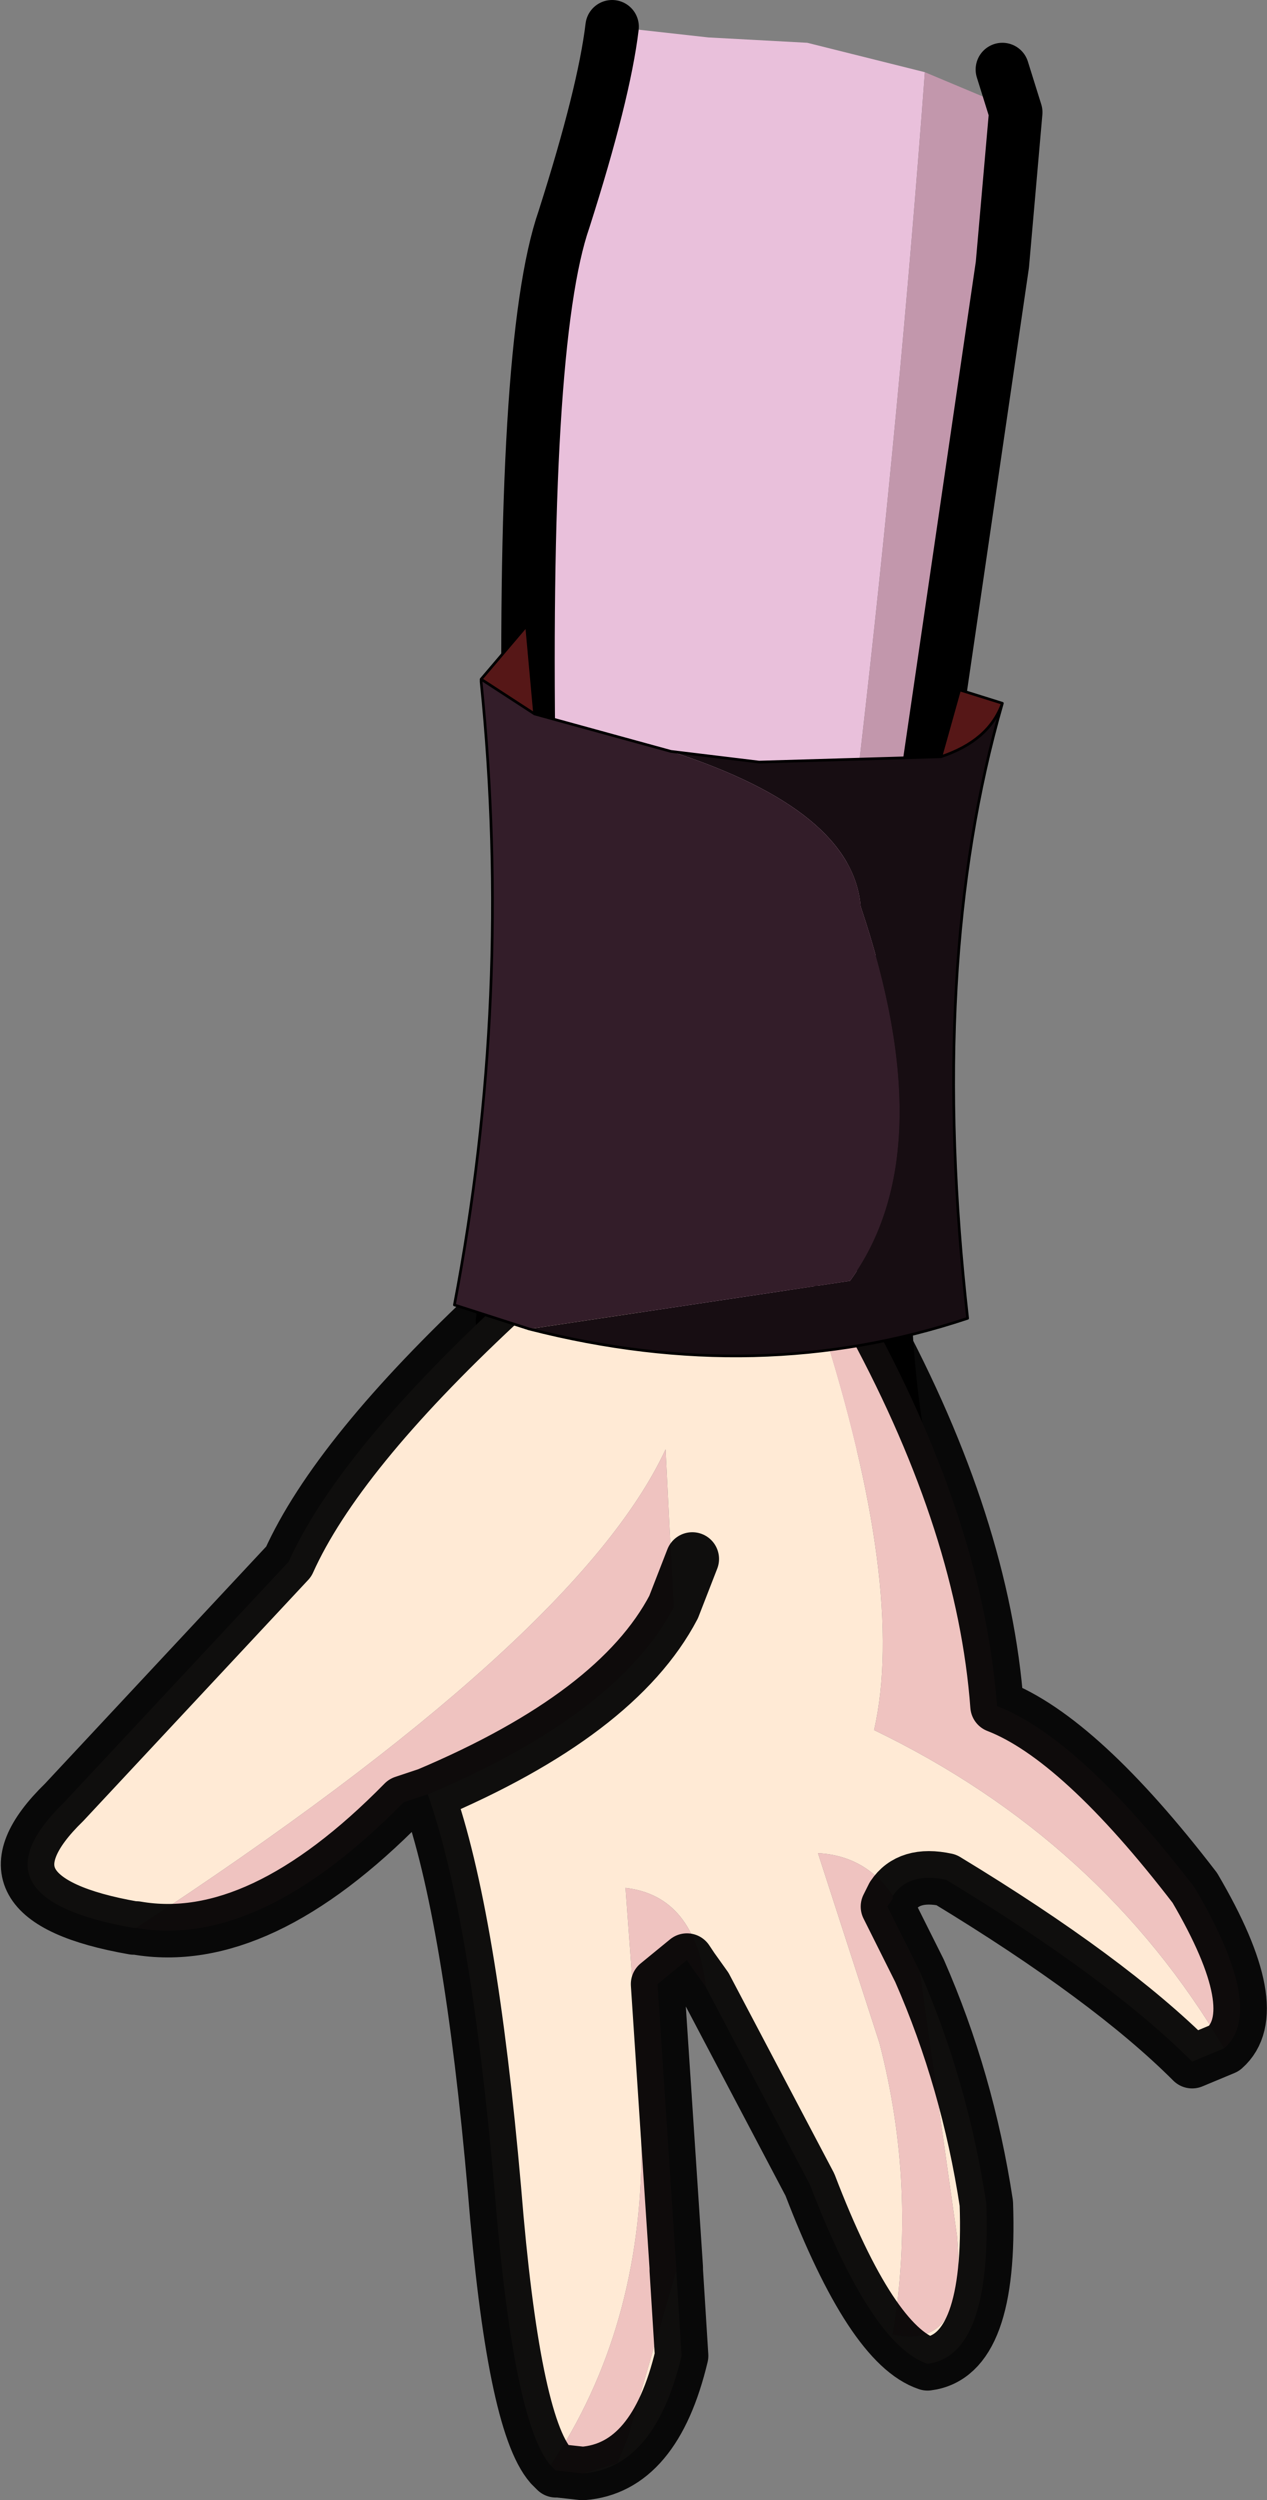 <?xml version="1.0" encoding="UTF-8" standalone="no"?>
<svg xmlns:xlink="http://www.w3.org/1999/xlink" height="46.75px" width="23.7px" xmlns="http://www.w3.org/2000/svg">
  <rect width="100%" height="100%" fill="#808080" stroke="none"/>
  <g transform="matrix(1.0, 0.0, 0.0, 1.0, 7.05, 0.7)">
    <path d="M10.25 0.65 Q9.3 13.4 7.35 25.8 L3.4 24.2 2.35 24.0 Q3.0 19.8 2.85 14.15 2.7 5.7 3.5 3.4 4.25 1.05 4.4 -0.2 L6.2 0.0 8.05 0.1 10.25 0.65" fill="#e9c0db" fill-rule="evenodd" stroke="none"/>
    <path d="M10.25 0.65 L11.8 1.3 11.95 1.4 11.7 4.25 10.2 14.5 Q8.95 22.55 9.85 26.75 L7.35 25.8 Q9.3 13.4 10.25 0.65" fill="#c297ac" fill-rule="evenodd" stroke="none"/>
    <path d="M9.85 26.75 Q8.95 22.55 10.2 14.5 L11.7 4.25 11.95 1.4 11.7 0.6 M2.35 24.0 Q3.0 19.8 2.85 14.15 2.7 5.7 3.5 3.4 4.25 1.05 4.4 -0.2" fill="none" stroke="#000000" stroke-linecap="round" stroke-linejoin="round" stroke-width="1.0"/>
    <path d="M15.85 37.6 L15.25 37.85 Q13.7 36.3 10.65 34.45 9.95 34.3 9.65 34.75 9.15 34.0 8.25 33.95 L9.4 37.5 Q10.1 40.2 9.65 42.95 11.05 43.25 10.85 41.1 L10.15 36.15 Q11.05 38.2 11.4 40.5 11.5 43.35 10.3 43.5 9.25 43.15 8.1 40.15 L6.15 36.45 Q5.95 34.75 4.65 34.6 L4.85 37.3 4.95 39.45 Q4.95 42.85 3.25 45.4 2.55 44.6 2.2 40.25 1.75 35.1 0.95 32.85 4.5 31.35 5.55 29.35 L5.9 28.45 5.55 29.35 5.4 26.4 Q3.75 29.95 -4.5 35.35 L-4.55 35.35 Q-7.7 34.8 -5.85 33.0 L-1.65 28.5 Q-0.75 26.5 2.25 23.7 L8.3 24.0 Q9.9 29.0 9.3 31.65 13.55 33.7 15.85 37.6 M5.6 41.75 L5.7 43.35 Q5.2 45.45 3.85 45.55 L4.5 45.35 4.7 44.85 5.6 41.75" fill="#ffead5" fill-rule="evenodd" stroke="none"/>
    <path d="M8.3 24.0 L9.3 24.05 Q11.35 27.85 11.6 31.2 13.15 31.8 15.3 34.6 16.65 36.9 15.85 37.6 13.55 33.7 9.3 31.65 9.9 29.0 8.3 24.0 M9.65 34.75 L9.65 34.8 9.55 34.95 10.15 36.15 10.85 41.1 Q11.05 43.25 9.65 42.95 10.1 40.2 9.4 37.5 L8.25 33.95 Q9.15 34.0 9.65 34.75 L9.55 34.95 9.65 34.75 M6.15 36.45 L5.9 36.1 5.8 35.95 5.25 36.4 5.6 41.7 5.6 41.75 4.7 44.85 4.5 45.35 3.85 45.55 3.4 45.5 3.35 45.5 3.25 45.4 Q4.95 42.85 4.95 39.45 L4.85 37.3 4.65 34.6 Q5.95 34.75 6.15 36.45 L5.9 36.1 6.15 36.45 M0.95 32.85 L0.5 33.0 Q-2.2 35.75 -4.5 35.35 3.75 29.95 5.4 26.4 L5.55 29.35 Q4.5 31.35 0.95 32.85" fill="#efc3c0" fill-rule="evenodd" stroke="none"/>
    <path d="M9.3 24.05 Q11.35 27.85 11.6 31.2 13.15 31.8 15.3 34.6 16.65 36.9 15.85 37.6 L15.25 37.85 Q13.7 36.3 10.65 34.45 9.95 34.3 9.65 34.75 L9.55 34.95 10.15 36.15 Q11.05 38.2 11.4 40.5 11.5 43.35 10.3 43.5 9.25 43.15 8.1 40.15 L6.15 36.45 5.9 36.1 5.8 35.95 5.25 36.4 5.6 41.7 5.6 41.75 5.7 43.35 Q5.2 45.45 3.85 45.55 L3.4 45.5 3.35 45.5 3.25 45.4 Q2.55 44.6 2.2 40.25 1.75 35.1 0.95 32.85 L0.5 33.0 Q-2.2 35.75 -4.5 35.35 L-4.55 35.35 Q-7.7 34.8 -5.85 33.0 L-1.65 28.5 Q-0.75 26.5 2.25 23.7 M5.55 29.35 L5.9 28.45 M5.55 29.35 Q4.5 31.35 0.95 32.85" fill="none" stroke="#000000" stroke-linecap="round" stroke-linejoin="round" stroke-opacity="0.941" stroke-width="1.0"/>
    <path d="M8.3 24.0 L7.75 19.75" fill="none" stroke="#000000" stroke-linecap="round" stroke-linejoin="round" stroke-width="0.05"/>
    <path d="M1.95 12.0 L2.8 11.0 2.95 12.65 1.95 12.0 M10.55 13.45 L10.9 12.2 11.7 12.45 Q11.45 13.15 10.55 13.45" fill="#561717" fill-rule="evenodd" stroke="none"/>
    <path d="M5.5 13.35 L7.15 13.55 10.55 13.45 Q11.45 13.15 11.7 12.45 10.3 17.3 11.05 23.95 7.15 25.25 2.85 24.15 L8.85 23.25 Q10.6 20.85 9.05 16.25 8.9 14.45 5.5 13.35" fill="#170d12" fill-rule="evenodd" stroke="none"/>
    <path d="M2.95 12.65 L5.5 13.35 Q8.9 14.45 9.05 16.25 10.6 20.85 8.85 23.25 L2.85 24.15 1.45 23.7 Q2.55 17.95 1.95 12.05 L1.95 12.0 2.95 12.65" fill="#331d29" fill-rule="evenodd" stroke="none"/>
    <path d="M1.95 12.0 L2.8 11.0 2.95 12.65 5.5 13.35 7.15 13.55 10.55 13.45 10.9 12.2 11.7 12.45 Q10.3 17.3 11.05 23.95 7.15 25.25 2.85 24.15 L1.45 23.7 Q2.55 17.95 1.95 12.05 L1.95 12.0 2.95 12.65 M10.55 13.45 Q11.45 13.15 11.7 12.45" fill="none" stroke="#000000" stroke-linecap="round" stroke-linejoin="round" stroke-width="0.05"/>
  </g>
</svg>
